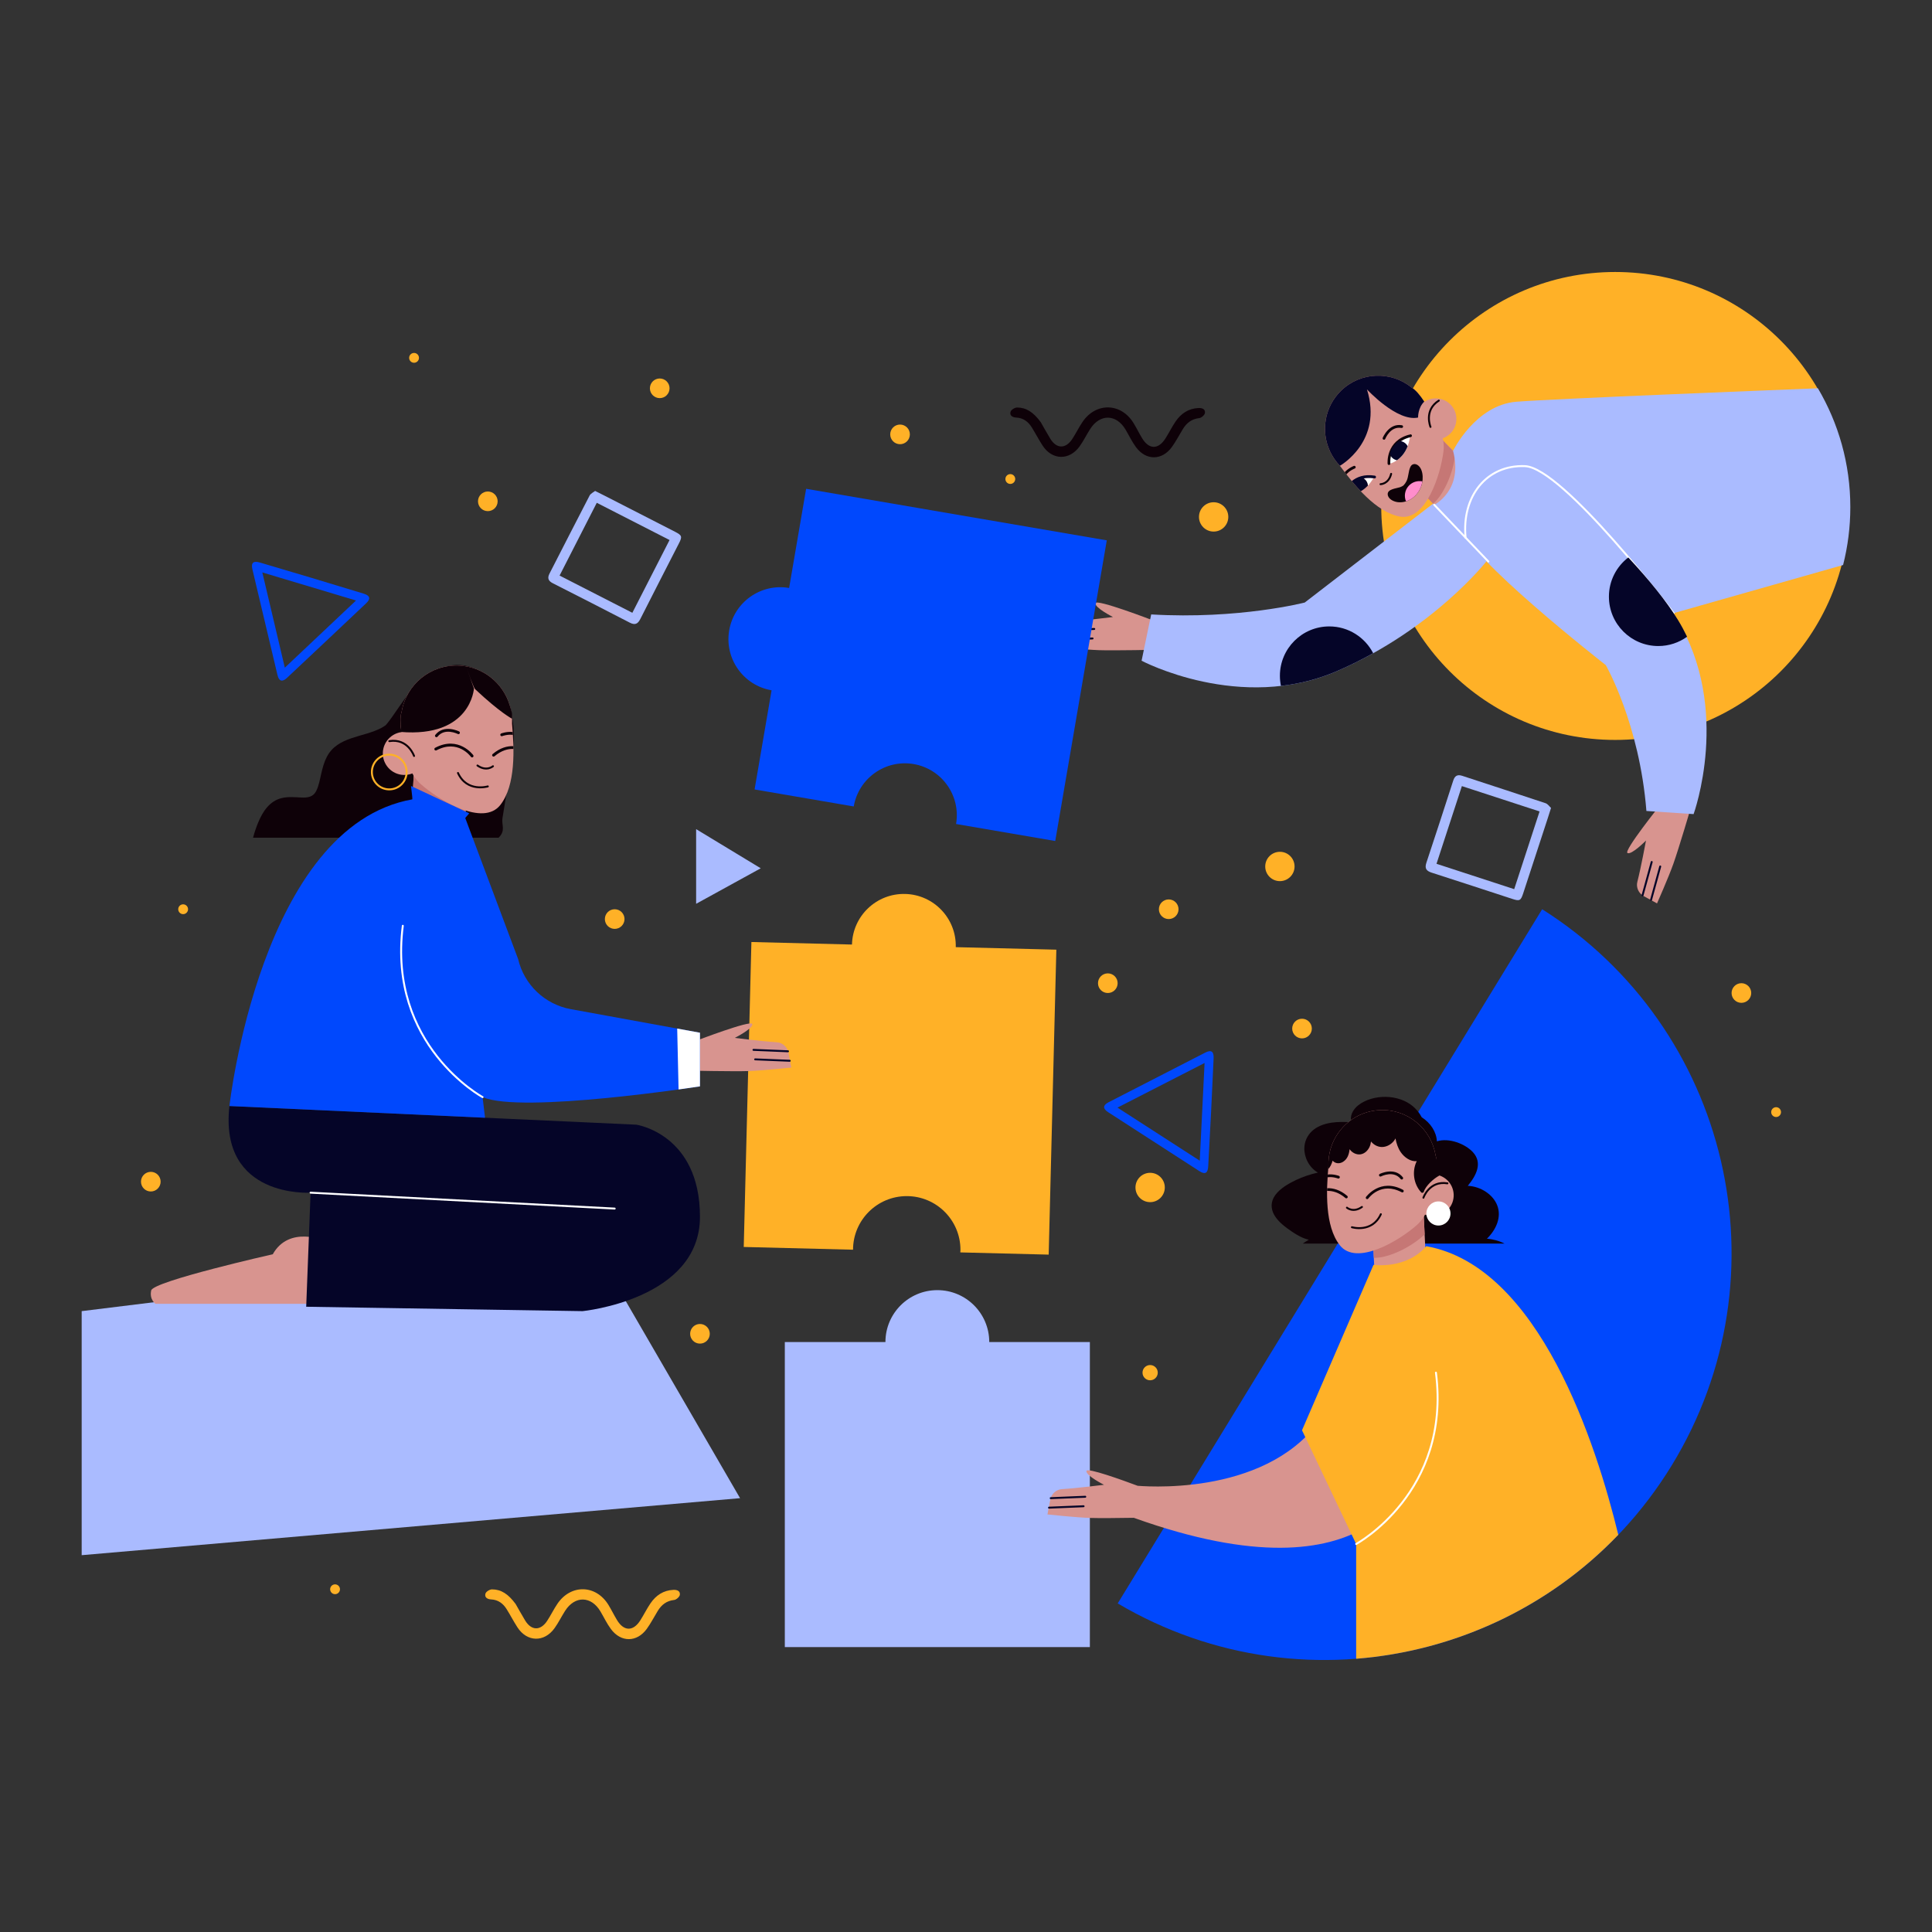 <?xml version="1.0" encoding="utf-8"?>
<!-- Generator: Adobe Illustrator 27.5.0, SVG Export Plug-In . SVG Version: 6.00 Build 0)  -->
<svg version="1.1" xmlns="http://www.w3.org/2000/svg" xmlns:xlink="http://www.w3.org/1999/xlink" x="0px" y="0px"
	 viewBox="0 0 500 500" style="enable-background:new 0 0 500 500;" xml:space="preserve">
<rect x="0" y="0" width="500" height="500" fill="#333333" stroke="none"/>
<g id="BACKGROUND">
	<rect style="fill:none;" width="500" height="500"/>
</g>
<g id="OBJECTS">
	<g>
		<g>
			<path style="fill:#AABBFF;" d="M256.018,347.323c0-7.42-6.015-13.435-13.435-13.435c-7.42,0-13.434,6.015-13.434,13.435h-26.038
				v78.945h78.945v-78.945H256.018z"/>
			<path style="fill:#FFB127;" d="M247.352,245.122c0.186-7.417-5.676-13.581-13.093-13.768
				c-7.417-0.186-13.581,5.676-13.768,13.093l-26.03-0.654l-1.982,78.92l28.284,0.71c0.017-7.663,6.233-13.87,13.9-13.87
				c7.677,0,13.901,6.224,13.901,13.901c0,0.225-0.023,0.444-0.034,0.667l22.869,0.574l1.982-78.92L247.352,245.122z"/>
			<g>
				<circle style="fill:#FFB127;" cx="418.014" cy="130.942" r="60.551"/>
				<g>
					<g>
						<path style="fill:#D8948F;" d="M298.323,160.534c0,0-14.664-5.635-14.834-4.431c-0.17,1.205,4.546,3.576,4.546,3.576
							s-7.012,0.895-10.888,1.125c-1.467,0.087-2.726,1.227-3.009,2.707l-0.736,3.844c0,0,7.115,0.77,10.998,0.906
							s15.519-0.114,15.519-0.114L298.323,160.534z"/>
						
							<line style="fill:none;stroke:#050528;stroke-width:0.5;stroke-linecap:round;stroke-linejoin:round;stroke-miterlimit:10;" x1="274.246" y1="163.144" x2="283.192" y2="162.776"/>
						
							<line style="fill:none;stroke:#050528;stroke-width:0.5;stroke-linecap:round;stroke-linejoin:round;stroke-miterlimit:10;" x1="273.809" y1="165.599" x2="282.755" y2="165.231"/>
					</g>
					<g>
						<path style="fill:#D8948F;" d="M429.933,207.983c0,0-9.833,12.252-8.738,12.781c1.096,0.529,4.79-3.242,4.79-3.242
							s-1.283,6.952-2.244,10.713c-0.364,1.424,0.339,2.97,1.662,3.691l3.437,1.872c0,0,2.9-6.543,4.212-10.2
							c1.313-3.657,4.617-14.816,4.617-14.816L429.933,207.983z"/>
						
							<line style="fill:none;stroke:#050528;stroke-width:0.5;stroke-linecap:round;stroke-linejoin:round;stroke-miterlimit:10;" x1="425.087" y1="231.711" x2="427.461" y2="223.078"/>
						
							<line style="fill:none;stroke:#050528;stroke-width:0.5;stroke-linecap:round;stroke-linejoin:round;stroke-miterlimit:10;" x1="427.293" y1="232.875" x2="429.666" y2="224.242"/>
					</g>
					<g>
						<g>
							<g>
								<path style="fill:#D8948F;" d="M382.927,133.239L382.927,133.239c2.609-2.538,2.668-6.748,0.13-9.358l-9.33-9.593
									c-2.537-2.609-6.748-2.668-9.357-0.13l0,0c-2.609,2.538-2.668,6.748-0.13,9.357l9.33,9.593
									C376.107,135.718,380.318,135.777,382.927,133.239z"/>
								<path style="fill:#C67775;" d="M363.966,114.551l0.808-0.786c2.387-2.321,6.239-2.268,8.561,0.119l3.308,3.401
									c-0.52,5.483-3.281,11.06-5.76,13.06l-7.035-7.234C361.526,120.724,361.579,116.872,363.966,114.551z"/>
							</g>
							<path style="fill:#D8948F;" d="M346.768,120.545c-1.075-1.111-1.914-2.361-2.54-3.685c-0.032-0.053-0.054-0.092-0.064-0.111
								c0,0,0.008-0.009,0.01-0.01c-2.374-5.149-1.405-11.445,2.891-15.623c5.051-4.912,12.903-5.157,18.243-0.827
								c0.006,0.003,0.013,0.004,0.019,0.007c2.621,1.525,5.808,7.83,7.441,11.369c0.741,1.606,1.02,3.379,0.807,5.135
								c-0.723,5.954-4.535,18.153-11.335,16.885C356.118,132.543,350.482,125.59,346.768,120.545z"/>
							
								<path style="fill:none;stroke:#0E0108;stroke-width:0.5;stroke-linecap:round;stroke-linejoin:round;stroke-miterlimit:10;" d="
								M357.274,125.307c0,0,2.117-0.009,2.752-2.676"/>
							<g>
								<path style="fill:#0E0108;" d="M363.004,110.658c0.051-0.05,0.088-0.116,0.102-0.191c0.035-0.193-0.093-0.378-0.286-0.413
									c-3.398-0.616-4.957,3.22-4.972,3.259c-0.072,0.182,0.017,0.388,0.199,0.461c0.182,0.072,0.389-0.016,0.461-0.199
									c0.054-0.136,1.362-3.333,4.185-2.822C362.81,110.775,362.924,110.736,363.004,110.658z"/>
							</g>
							<path style="fill:#0E0108;" d="M348.448,122.766c-0.148-0.191-0.294-0.379-0.438-0.567c1.002-1.102,2.342-1.609,2.364-1.618
								c0.184-0.067,0.389,0.028,0.455,0.213c0.067,0.184-0.028,0.387-0.212,0.455C350.596,121.256,349.322,121.735,348.448,122.766
								z"/>
							<path style="fill:#FFFFFF;" d="M359.817,119.949c0,0,4.599-1.08,5.151-7.531
								C364.968,112.418,358.207,114.953,359.817,119.949z"/>
							<g>
								<g>
									<path style="fill:#0E0108;" d="M359.711,120.239c0.075-0.073,0.117-0.178,0.106-0.29c-0.022-0.222-0.473-5.454,5.316-6.84
										c0.191-0.046,0.308-0.237,0.263-0.428c-0.046-0.191-0.238-0.308-0.428-0.263c-6.401,1.533-5.865,7.542-5.858,7.603
										c0.02,0.195,0.194,0.337,0.389,0.317C359.582,120.33,359.655,120.293,359.711,120.239z"/>
								</g>
							</g>
							<g>
								<path style="fill:#D8948F;" d="M375.409,104.713c-2.049-2.107-5.418-2.154-7.525-0.105
									c-2.107,2.049-2.154,5.418-0.105,7.524c2.049,2.107,5.418,2.154,7.524,0.105C377.41,110.189,377.457,106.82,375.409,104.713
									z"/>
								
									<path style="fill:none;stroke:#0E0108;stroke-width:0.5;stroke-linecap:round;stroke-linejoin:round;stroke-miterlimit:10;" d="
									M370.209,110.481c0,0-1.801-4.298,2.159-6.805"/>
							</g>
							<path style="fill:#050528;" d="M361.523,119.115c-0.406-0.089-0.798-0.268-1.132-0.563c-0.343-0.303-0.573-0.68-0.711-1.084
								c0.32-1.404,1.298-2.517,2.328-3.337c0.614-0.014,1.236,0.187,1.733,0.625c0.237,0.209,0.418,0.455,0.557,0.719
								C363.583,117.354,362.466,118.466,361.523,119.115z"/>
							<g>
								<path style="fill:#FFFFFF;" d="M352.914,123.81c0.729-0.141,1.562-0.171,2.51-0.045c-0.448,0.75-0.921,1.385-1.408,1.9
									c-0.027-0.297-0.1-0.594-0.238-0.878C353.576,124.373,353.271,124.048,352.914,123.81z"/>
								<polygon style="fill:#050528;" points="352.418,123.544 352.418,123.544 352.417,123.544 								"/>
								<path style="fill:#050528;" d="M352.17,127.134c0.03-0.018,0.061-0.035,0.091-0.053c0.101-0.061,0.203-0.123,0.305-0.191
									c0.092-0.061,0.184-0.125,0.276-0.193c0.109-0.079,0.217-0.165,0.326-0.253c0.087-0.071,0.175-0.14,0.262-0.217
									c0.13-0.115,0.26-0.242,0.39-0.371c0.065-0.065,0.131-0.122,0.196-0.191l0,0c-0.027-0.297-0.1-0.594-0.238-0.878
									c-0.202-0.414-0.506-0.738-0.863-0.977c0.729-0.141,1.562-0.171,2.51-0.045c0.09,0.012,0.179,0.021,0.271,0.036
									c0.194,0.031,0.376-0.101,0.407-0.294c0.031-0.194-0.101-0.376-0.295-0.407c-2.765-0.444-4.68,0.344-5.971,1.399
									c0.055,0.066,0.111,0.132,0.166,0.198c0,0,0,0,0.002,0.003c0.09,0.108,0.184,0.216,0.275,0.324
									C350.885,125.737,351.516,126.444,352.17,127.134z M352.418,123.544C352.418,123.544,352.417,123.544,352.418,123.544
									C352.417,123.544,352.418,123.544,352.418,123.544L352.418,123.544z"/>
							</g>
							<path style="fill:#0E0108;" d="M361.651,129.947c1.139,0.164,2.297-0.104,3.298-0.654c1.859-1.022,3.065-3.073,3.223-5.167
								c0.081-1.074-0.071-2.327-0.72-3.22c-0.665-0.914-1.898-1.222-2.455-0.041c-0.542,1.15-0.432,2.484-0.984,3.637
								c-0.201,0.419-0.479,0.813-0.814,1.15c-0.27,0.181-0.565,0.335-0.893,0.448c-0.887,0.304-3.233,0.455-3.168,1.817
								C359.195,129.122,360.618,129.798,361.651,129.947z"/>
							<path style="fill:#FF8DCC;" d="M364.527,125.789c0.927-1.05,2.299-1.455,3.582-1.21c-0.285,1.932-1.436,3.767-3.16,4.714
								c-0.345,0.189-0.712,0.331-1.087,0.447C363.34,128.442,363.538,126.909,364.527,125.789z"/>
						</g>
					</g>
					<g>
						<path style="fill:#AABBFF;" d="M370.882,130.345l-33.216,25.589c0,0-17.085,4.409-39.738,3.078l-2.485,11.984
							c0,0,25.551,13.538,50.617,2.663c25.066-10.875,38.826-28.631,38.826-28.631L370.882,130.345z"/>
						<path style="fill:#AABBFF;" d="M433.986,160.188c-9.084-14.91-34.705-38.526-40.602-38.526
							c-8.195,0-14.838,6.643-14.838,14.838c0,6.727,37.035,35.63,37.035,35.63s8.715,15.125,10.509,37.747l12.212,0.814
							C438.303,210.691,448.202,183.522,433.986,160.188z"/>
						<path style="fill:#AABBFF;" d="M476.99,146.224c1.22-4.793,1.872-9.813,1.872-14.985c0-11.227-3.067-21.732-8.391-30.746
							c-12.087,0.476-68.555,2.72-78.025,3.479c-10.617,0.851-16.393,12.698-16.393,12.698c2.704,10.25-4.874,13.971-4.874,13.971
							c6.583,14.87,54.595,30.132,54.595,30.132L476.99,146.224z"/>
						
							<line style="fill:none;stroke:#FFFFFF;stroke-width:0.5;stroke-linecap:round;stroke-linejoin:round;stroke-miterlimit:10;" x1="371.179" y1="130.642" x2="385.184" y2="145.326"/>
						
							<path style="fill:none;stroke:#FFFFFF;stroke-width:0.5;stroke-linecap:round;stroke-linejoin:round;stroke-miterlimit:10;" d="
							M433.132,158.684c0,0-28.606-37.641-38.468-38.047c-9.862-0.406-16.434,7.757-15.369,18.515"/>
						<path style="fill:#050528;" d="M436.617,164.786c-0.695-1.443-1.468-2.879-2.334-4.3c-2.957-4.854-7.67-10.628-12.881-16.212
							c-3.044,2.337-5.015,6.002-5.015,10.136c0,7.06,5.723,12.783,12.783,12.783C431.952,167.193,434.519,166.295,436.617,164.786z
							"/>
						<path style="fill:#050528;" d="M355.378,169.051c-2.124-4.115-6.408-6.934-11.358-6.934c-7.06,0-12.783,5.723-12.783,12.784
							c0,0.895,0.094,1.768,0.269,2.61c4.742-0.544,9.657-1.727,14.556-3.853C349.367,172.225,352.47,170.669,355.378,169.051z"/>
					</g>
				</g>
				<path style="fill:#050528;" d="M353.766,100.77c0,0,7.79,8.46,13.235,7.288c0,0-0.09-2.506,1.599-4.128
					c-1.091-1.651-2.226-3.025-3.272-3.634c-0.006-0.003-0.013-0.004-0.019-0.007c-5.341-4.331-13.192-4.086-18.243,0.827
					c-4.296,4.178-5.265,10.474-2.891,15.623c-0.001,0.001-0.01,0.01-0.01,0.01c0.01,0.019,0.032,0.058,0.064,0.111
					c0.626,1.325,1.466,2.574,2.54,3.685C346.768,120.545,357.996,114.256,353.766,100.77z"/>
			</g>
			<g>
				<path style="fill:#0048FD;" d="M399.112,235.31c48.533,30.688,63.6,94.76,33.541,143.919
					c-30.059,49.158-93.957,64.946-143.391,35.731L399.112,235.31z"/>
				<g>
					<g>
						<path style="fill:#0E0108;" d="M389.35,321.834h-52.19c0.504-0.347,1.023-0.681,1.562-0.993
							c-1.604-0.369-3.053-1.204-4.332-2.069c-1.796-1.215-3.638-2.604-4.629-4.359c-0.959-1.697-0.892-3.562,0.308-5.171
							c1.24-1.662,3.297-2.886,5.33-3.853c1.776-0.844,3.69-1.483,5.672-1.925c-2.378-1.377-3.598-4.092-3.505-6.414
							c0.062-1.557,0.679-3.08,1.926-4.277c1.272-1.221,3.15-1.936,5.061-2.219c1.74-0.257,3.504-0.233,5.257-0.104
							c-0.632-1.49,0.306-3.317,1.718-4.419c1.888-1.473,4.545-2.214,7.144-2.164c2.649,0.051,5.207,0.909,7.036,2.48
							c0.951,0.817,1.683,1.767,2.225,2.788c2.33,1.499,3.816,3.825,3.936,6.234c3.182-0.978,7.322,0.684,9.269,2.758
							c2.655,2.828,0.902,6.121-1.272,8.759c3.47,0.178,6.564,2.337,7.615,5.057c1.166,3.018-0.239,6.256-2.665,8.636
							C386.396,320.688,387.995,321.135,389.35,321.834z"/>
						<g>
							<g>
								<g>
									<path style="fill:#D8948F;" d="M362.752,335.815L362.752,335.815c3.689-0.175,6.563-3.337,6.388-7.025l-0.645-13.563
										c-0.175-3.689-3.337-6.563-7.025-6.388l0,0c-3.689,0.175-6.563,3.337-6.388,7.025l0.645,13.563
										C355.902,333.115,359.064,335.99,362.752,335.815z"/>
									<path style="fill:#C67775;" d="M360.899,308.866l1.142-0.054c3.374-0.16,6.267,2.47,6.427,5.844l0.228,4.809
										c-4.08,3.818-9.927,6.202-13.156,6.056l-0.486-10.227C354.895,311.919,357.525,309.026,360.899,308.866z"/>
								</g>
								<path style="fill:#D8948F;" d="M343.798,301.864c-0.07-1.567,0.132-3.081,0.546-4.509c0.011-0.062,0.021-0.107,0.026-0.128
									c0,0,0.012-0.001,0.014-0.001c1.656-5.51,6.623-9.644,12.697-9.933c7.141-0.339,13.274,4.751,14.423,11.632
									c0.002,0.006,0.008,0.012,0.01,0.018c0.968,2.921-0.847,9.856-1.985,13.643c-0.516,1.719-1.496,3.254-2.838,4.445
									c-4.551,4.04-15.648,10.751-19.964,5.217C342.841,317.268,343.23,308.196,343.798,301.864z"/>
								
									<path style="fill:none;stroke:#0E0108;stroke-width:0.5;stroke-linecap:round;stroke-linejoin:round;stroke-miterlimit:10;" d="
									M348.583,312.545c0,0,1.616,1.415,3.89-0.185"/>
								<g>
									<path style="fill:#0E0108;" d="M362.784,305.26c0.073-0.004,0.145-0.029,0.206-0.077c0.156-0.123,0.183-0.35,0.06-0.506
										c-2.169-2.752-5.932-0.884-5.969-0.864c-0.178,0.09-0.248,0.307-0.158,0.484c0.09,0.177,0.306,0.249,0.484,0.158
										c0.133-0.067,3.275-1.618,5.077,0.668C362.558,305.218,362.671,305.266,362.784,305.26z"/>
								</g>
								<path style="fill:#0E0108;" d="M343.582,304.681c0.015-0.245,0.031-0.486,0.048-0.726c1.502-0.164,2.862,0.351,2.885,0.359
									c0.185,0.073,0.276,0.283,0.203,0.467c-0.073,0.185-0.281,0.276-0.467,0.203C346.23,304.978,344.94,304.485,343.582,304.681
									z"/>
								<g>
									<g>
										<path style="fill:#0E0108;" d="M353.841,310.33c0.106-0.005,0.209-0.056,0.276-0.149c0.132-0.184,3.306-4.464,8.638-1.626
											c0.176,0.093,0.394,0.027,0.487-0.149c0.093-0.176,0.026-0.394-0.149-0.487c-5.895-3.137-9.527,1.792-9.562,1.842
											c-0.116,0.162-0.079,0.387,0.083,0.503C353.683,310.313,353.763,310.334,353.841,310.33z"/>
									</g>
								</g>
								<path style="fill:#0E0108;" d="M343.46,307.503c1.536-0.055,3.337,0.403,5.206,1.991c0.152,0.129,0.17,0.356,0.041,0.508
									c-0.129,0.152-0.356,0.17-0.508,0.042c-1.724-1.465-3.365-1.889-4.752-1.84C343.449,307.968,343.455,307.736,343.46,307.503
									z"/>
								<g>
									<path style="fill:#D8948F;" d="M376.209,309.078c-0.142-2.978-2.671-5.278-5.649-5.137
										c-2.978,0.142-5.278,2.671-5.137,5.649c0.142,2.978,2.671,5.278,5.649,5.137
										C374.05,314.586,376.35,312.056,376.209,309.078z"/>
									
										<path style="fill:none;stroke:#0E0108;stroke-width:0.5;stroke-linecap:round;stroke-linejoin:round;stroke-miterlimit:10;" d="
										M368.38,309.968c0,0,1.519-4.477,6.215-3.722"/>
								</g>
								
									<path style="fill:none;stroke:#0E0108;stroke-width:0.5;stroke-linecap:round;stroke-linejoin:round;stroke-miterlimit:10;" d="
									M349.874,317.604c0,0,5.228,1.573,7.488-3.367"/>
							</g>
						</g>
						<path style="fill:#0E0108;" d="M343.798,301.864c-0.07-1.567,0.132-3.081,0.546-4.509c0.011-0.062,0.021-0.107,0.026-0.128
							c0,0,0.012-0.001,0.014-0.001c1.656-5.51,6.623-9.644,12.697-9.933c7.141-0.339,13.274,4.751,14.423,11.633
							c0.002,0.006,0.008,0.012,0.01,0.018c0.435,1.313,1.066,5.472,0.997,5.289c-1.467,0.753-3.561,2.673-4.016,4.168
							c-0.087,0.286-0.475,0.421-0.693,0.183c-1.999-2.177-2.432-5.475-1.145-8.093c-1.617,0.217-3.281-1.029-4.163-2.336
							c-0.711-1.055-1.115-2.277-1.34-3.535c-0.122,0.234-0.264,0.463-0.444,0.684c-0.674,0.827-1.645,1.406-2.712,1.523
							c-1.241,0.136-2.423-0.471-3.183-1.409c-0.059,0.486-0.175,0.962-0.385,1.416c-0.439,0.945-1.273,1.754-2.334,1.908
							c-1.048,0.152-2.092-0.384-2.726-1.204c-0.034-0.044-0.06-0.091-0.091-0.136c-0.144,1.322-0.553,2.558-1.695,3.273
							c-0.768,0.481-1.751,0.526-2.469-0.069c-0.085-0.07-0.163-0.146-0.234-0.227c-0.236,0.829-0.593,1.623-1.142,2.189
							C343.758,302.332,343.778,302.093,343.798,301.864z"/>
						<path style="fill:#FFFFFF;" d="M375.387,314.046c0-1.723-1.397-3.12-3.12-3.12c-1.723,0-3.12,1.397-3.12,3.12
							c0,1.723,1.397,3.12,3.12,3.12C373.991,317.166,375.387,315.769,375.387,314.046z"/>
					</g>
					<g>
						<g>
							<path style="fill:#D8948F;" d="M271.814,388.093c0.283-1.48,1.542-2.62,3.009-2.707c3.875-0.23,10.888-1.125,10.888-1.125
								s-4.716-2.371-4.546-3.576c0.135-0.96,9.471,2.422,13.259,3.836c4.763,0.382,37.218,2.101,49.512-20.678l21.393,17.066
								c0,0-8.438,34.692-71.904,11.896c-3.737,0.06-8.981,0.12-11.348,0.037c-3.883-0.136-10.998-0.906-10.998-0.906
								L271.814,388.093z"/>
							
								<line style="fill:none;stroke:#050528;stroke-width:0.5;stroke-linecap:round;stroke-linejoin:round;stroke-miterlimit:10;" x1="271.922" y1="387.726" x2="280.868" y2="387.358"/>
							
								<line style="fill:none;stroke:#050528;stroke-width:0.5;stroke-linecap:round;stroke-linejoin:round;stroke-miterlimit:10;" x1="271.485" y1="390.181" x2="280.431" y2="389.813"/>
						</g>
						<path style="fill:#FFB127;" d="M336.961,370.15l18.501-42.808c0,0,8.511,1.232,13.639-4.829
							c29.273,5.171,44.066,51.412,49.712,74.691c-18.174,18.98-42.508,30.092-67.841,32.08l0-29.701L336.961,370.15z"/>
						
							<path style="fill:none;stroke:#FFFFFF;stroke-width:0.5;stroke-linecap:round;stroke-linejoin:round;stroke-miterlimit:10;" d="
							M350.973,399.583c0,0,24.6-13.349,20.647-44.341"/>
					</g>
				</g>
			</g>
			<g>
				<polygon style="fill:#AABBFF;" points="191.528,387.726 153.949,322.936 21.138,339.321 21.138,402.479 				"/>
				<g>
					<g>
						<path style="fill:#0E0108;" d="M130.824,206.897c-0.264,1.633-0.528,3.267-0.793,4.901c-0.27,1.673,0.904,3.135-0.992,4.998
							H65.495c0.348-1.335,0.786-2.645,1.316-3.92c1.169-2.81,2.927-5.57,6.077-6.328c1.68-0.404,3.374-0.234,5.077-0.151
							c1.6,0.078,3.063-0.105,3.854-1.658c0.718-1.41,0.979-3.075,1.336-4.601c0.341-1.459,0.727-2.925,1.424-4.261
							c2.794-5.357,9.405-4.979,14.122-7.497c0.391-0.209,0.759-0.445,1.116-0.695c0.665-0.751,1.252-1.585,1.819-2.377
							c1.368-1.909,2.634-3.887,4.076-5.743c2.322-2.989,5.303-5.758,9.01-6.768c0.746-0.306,1.54-0.521,2.369-0.633
							c2.628-0.356,5.257,0.42,7.509,1.765c2.409,1.439,4.518,3.52,5.911,5.961c1.4,2.453,2.094,5.21,2.347,8.007
							c0.286,3.173-0.057,6.36-0.513,9.499C131.883,200.569,131.336,203.731,130.824,206.897z"/>
						<g>
							<g>
								<g>
									<path style="fill:#D8948F;" d="M112.963,222.308L112.963,222.308c-3.805-0.181-6.771-3.442-6.59-7.248l0.665-13.991
										c0.181-3.805,3.442-6.771,7.248-6.59h0c3.805,0.181,6.771,3.442,6.59,7.247l-0.665,13.992
										C120.029,219.524,116.768,222.489,112.963,222.308z"/>
									<path style="fill:#C67775;" d="M114.874,194.507l-1.178-0.056c-3.481-0.165-6.465,2.548-6.63,6.029l-0.236,4.961
										c4.209,3.939,10.241,6.398,13.572,6.247l0.501-10.55C121.069,197.657,118.356,194.673,114.874,194.507z"/>
								</g>
								<path style="fill:#D8948F;" d="M132.516,187.284c0.073-1.617-0.136-3.178-0.563-4.651c-0.012-0.064-0.021-0.11-0.027-0.132
									c0,0-0.012-0.001-0.014-0.001c-1.708-5.684-6.833-9.949-13.099-10.247c-7.367-0.35-13.694,4.901-14.879,12
									c-0.002,0.006-0.008,0.012-0.01,0.019c-0.998,3.013,0.874,10.167,2.048,14.074c0.533,1.773,1.543,3.357,2.928,4.586
									c4.695,4.168,16.143,11.091,20.595,5.383C133.503,203.175,133.102,193.816,132.516,187.284z"/>
								
									<path style="fill:none;stroke:#0E0108;stroke-width:0.5;stroke-linecap:round;stroke-linejoin:round;stroke-miterlimit:10;" d="
									M127.58,198.303c0,0-1.667,1.46-4.013-0.191"/>
								<g>
									<path style="fill:#0E0108;" d="M112.93,190.788c-0.075-0.004-0.149-0.03-0.212-0.08c-0.161-0.127-0.189-0.361-0.062-0.522
										c2.238-2.839,6.12-0.912,6.158-0.891c0.183,0.093,0.256,0.316,0.163,0.5c-0.093,0.183-0.316,0.257-0.5,0.163
										c-0.137-0.069-3.379-1.669-5.238,0.689C113.163,190.744,113.047,190.793,112.93,190.788z"/>
								</g>
								<path style="fill:#0E0108;" d="M132.739,190.19c-0.016-0.252-0.032-0.501-0.05-0.748c-1.55-0.169-2.952,0.362-2.976,0.371
									c-0.191,0.075-0.285,0.292-0.21,0.482c0.075,0.191,0.29,0.284,0.482,0.21C130.007,190.496,131.339,189.988,132.739,190.19z"
									/>
								<g>
									<g>
										<path style="fill:#0E0108;" d="M122.155,196.018c-0.109-0.005-0.215-0.058-0.285-0.154
											c-0.136-0.19-3.411-4.605-8.911-1.678c-0.181,0.096-0.406,0.028-0.503-0.154c-0.096-0.181-0.027-0.406,0.154-0.503
											c6.082-3.236,9.828,1.848,9.865,1.9c0.119,0.167,0.082,0.399-0.085,0.518C122.319,196,122.236,196.022,122.155,196.018z"
											/>
									</g>
								</g>
								<path style="fill:#0E0108;" d="M132.865,193.101c-1.584-0.057-3.443,0.416-5.37,2.053c-0.157,0.133-0.176,0.368-0.043,0.524
									c0.133,0.157,0.368,0.176,0.524,0.043c1.778-1.511,3.471-1.949,4.902-1.898C132.876,193.581,132.87,193.341,132.865,193.101
									z"/>
								<g>
									<path style="fill:#D8948F;" d="M99.081,194.726c0.146-3.073,2.755-5.445,5.828-5.299c3.073,0.146,5.445,2.755,5.299,5.828
										c-0.146,3.073-2.755,5.445-5.828,5.299C101.307,200.408,98.935,197.799,99.081,194.726z"/>
									
										<path style="fill:none;stroke:#0E0108;stroke-width:0.5;stroke-linecap:round;stroke-linejoin:round;stroke-miterlimit:10;" d="
										M107.157,195.644c0,0-1.567-4.619-6.411-3.84"/>
								</g>
								
									<path style="fill:none;stroke:#0E0108;stroke-width:0.5;stroke-linecap:round;stroke-linejoin:round;stroke-miterlimit:10;" d="
									M126.248,203.521c0,0-5.393,1.623-7.725-3.474"/>
							</g>
						</g>
						<path style="fill:#0E0108;" d="M103.924,184.272c0.002-0.007,0.008-0.012,0.01-0.019c1.185-7.099,7.513-12.351,14.879-12
							c6.266,0.298,11.391,4.563,13.099,10.247c0.002,0,0.014,0.001,0.014,0.001c0.006,0.022,0.015,0.068,0.027,0.131
							c0.427,1.473,0.65,1.764,0.577,3.381c0,0-3.053-1.542-9.581-7.664c-0.422-0.395-2.066-5.179-2.066-5.179l1.771,5.016
							c0,0-0.764,12.757-19.012,11.234l0.168-0.528C103.58,187.039,103.558,185.377,103.924,184.272z"/>
						
							<path style="fill:none;stroke:#FFB127;stroke-width:0.5;stroke-linecap:round;stroke-linejoin:round;stroke-miterlimit:10;" d="
							M105.235,199.796c0-2.484-2.014-4.498-4.498-4.498c-2.484,0-4.498,2.014-4.498,4.498c0,2.484,2.014,4.498,4.498,4.498
							C103.221,204.293,105.235,202.28,105.235,199.796z"/>
					</g>
					<g>
						<path style="fill:#D8948F;" d="M84.17,321.137c0,0-9.317-4.12-13.578,3.465c0,0-30.948,6.976-31.463,9.364
							c-0.515,2.388,1.124,3.465,1.124,3.465h43.261L84.17,321.137z"/>
						<path style="fill:#050528;" d="M59.374,286.239l105.312,4.826c0,0,16.464,2.413,16.464,23.844s-30.373,24.412-30.373,24.412
							l-71.533-1.135l1.135-29.522C80.38,308.664,56.677,310.225,59.374,286.239z"/>
						
							<line style="fill:none;stroke:#FFFFFF;stroke-width:0.5;stroke-linecap:round;stroke-linejoin:round;stroke-miterlimit:10;" x1="80.38" y1="308.664" x2="159.081" y2="312.78"/>
					</g>
					<g>
						<g>
							<path style="fill:#D8948F;" d="M179.866,269.462c0,0,14.664-5.635,14.834-4.431c0.17,1.205-4.546,3.576-4.546,3.576
								s7.012,0.895,10.888,1.125c1.467,0.087,2.726,1.227,3.009,2.707l0.736,3.844c0,0-7.115,0.77-10.998,0.906
								c-3.883,0.136-15.519-0.114-15.519-0.114L179.866,269.462z"/>
							
								<line style="fill:none;stroke:#050528;stroke-width:0.5;stroke-linecap:round;stroke-linejoin:round;stroke-miterlimit:10;" x1="203.942" y1="272.072" x2="194.997" y2="271.704"/>
							
								<line style="fill:none;stroke:#050528;stroke-width:0.5;stroke-linecap:round;stroke-linejoin:round;stroke-miterlimit:10;" x1="204.379" y1="274.527" x2="195.434" y2="274.159"/>
						</g>
						<path style="fill:#0048FD;" d="M59.374,286.239c0,0,8.079-72.436,47.389-79.379l-0.398-3.448l15.076,7.068l-1.039,1.209
							l13.69,36.516c1.562,6.647,6.914,11.737,13.631,12.962l33.427,6.099v13.887c0,0-46.217,7.157-56.258,2.777l0.631,5.34
							L59.374,286.239z"/>
						
							<path style="fill:none;stroke:#FFFFFF;stroke-width:0.5;stroke-linecap:round;stroke-linejoin:round;stroke-miterlimit:10;" d="
							M124.892,283.93c0,0-24.6-13.349-20.647-44.341"/>
						<polygon style="fill:#FFFFFF;" points="181.15,267.266 175.256,266.19 175.614,281.951 181.15,281.152 						"/>
					</g>
				</g>
			</g>
			<path style="fill:#0048FD;" d="M204.225,152.165c-7.313-1.254-14.258,3.658-15.512,10.971
				c-1.254,7.313,3.658,14.258,10.971,15.512l-4.4,25.663l25.663,4.4c1.254-7.313,8.199-12.225,15.512-10.971
				c7.313,1.254,12.225,8.199,10.971,15.512l25.664,4.4l13.341-77.81l-77.81-13.341L204.225,152.165z"/>
		</g>
		<g>
			<path style="fill:#AABBFF;" d="M401.407,209.094c-0.375,1.178-0.621,1.968-0.878,2.755c-2.108,6.452-4.215,12.904-6.329,19.354
				c-0.618,1.886-0.923,2.052-2.754,1.456c-6.978-2.273-13.946-4.579-20.935-6.817c-1.401-0.449-1.845-1.118-1.365-2.562
				c2.35-7.069,4.654-14.153,6.942-21.242c0.404-1.252,1.066-1.675,2.356-1.25c7.18,2.367,14.376,4.683,21.546,7.081
				C400.583,208.066,401.016,208.744,401.407,209.094z M371.766,223.549c6.754,2.204,13.38,4.366,20.109,6.562
				c2.218-6.795,4.369-13.385,6.564-20.11c-6.767-2.207-13.358-4.356-20.107-6.557C376.125,210.204,373.973,216.792,371.766,223.549
				z"/>
			<path style="fill:#AABBFF;" d="M154.014,127.053c1.105,0.555,1.847,0.921,2.584,1.298c6.042,3.092,12.085,6.183,18.124,9.281
				c1.766,0.906,1.882,1.233,1.006,2.948c-3.337,6.536-6.706,13.057-10.011,19.609c-0.662,1.313-1.393,1.647-2.744,0.947
				c-6.614-3.427-13.25-6.813-19.893-10.183c-1.173-0.595-1.488-1.315-0.866-2.522c3.462-6.72,6.876-13.466,10.367-20.171
				C152.87,127.705,153.607,127.384,154.014,127.053z M163.65,158.591c3.234-6.325,6.407-12.532,9.63-18.834
				c-6.364-3.255-12.536-6.411-18.834-9.632c-3.239,6.338-6.394,12.511-9.624,18.833
				C151.152,152.197,157.321,155.353,163.65,158.591z"/>
			<path style="fill:#0048FD;" d="M313.428,287.788c-0.246,4.683-0.483,9.367-0.74,14.049c-0.098,1.791-0.819,2.198-2.304,1.242
				c-7.887-5.073-15.764-10.163-23.629-15.269c-1.39-0.902-1.336-1.788,0.135-2.547c8.331-4.295,16.668-8.581,25.014-12.846
				c1.573-0.804,2.258-0.322,2.178,1.483C313.878,278.531,313.648,283.159,313.428,287.788z M289.203,286.648
				c7.208,4.651,14.103,9.099,21.288,13.735c0.421-8.514,0.827-16.718,1.251-25.28C304.071,279.032,296.782,282.766,289.203,286.648
				z"/>
			<path style="fill:#0048FD;" d="M80.612,149.545c4.489,1.359,8.98,2.709,13.465,4.078c1.715,0.524,1.938,1.32,0.655,2.534
				c-6.812,6.445-13.638,12.876-20.477,19.292c-1.209,1.134-2.056,0.87-2.44-0.74c-2.178-9.117-4.345-18.236-6.49-27.361
				c-0.404-1.72,0.228-2.27,1.961-1.761C71.731,146.894,76.17,148.224,80.612,149.545z M73.711,172.794
				c6.24-5.887,12.208-11.518,18.428-17.386c-8.166-2.445-16.035-4.801-24.247-7.26C69.872,156.536,71.754,164.507,73.711,172.794z"
				/>
			<path style="fill:#0E0108;" d="M269.346,109.261c0.515,0.897,1.449,2.588,2.446,4.241c1.618,2.684,3.985,2.734,5.717,0.097
				c0.938-1.428,1.685-2.983,2.642-4.397c3.487-5.152,10.009-4.985,13.229,0.32c0.773,1.274,1.428,2.619,2.199,3.894
				c1.78,2.941,4.181,2.971,6.028,0.068c0.918-1.443,1.673-2.992,2.634-4.403c1.404-2.062,3.324-3.36,5.907-3.485
				c0.947-0.046,1.821,0.265,1.69,1.285c-0.066,0.516-0.911,1.266-1.467,1.326c-1.959,0.214-3.264,1.232-4.24,2.82
				c-0.953,1.551-1.785,3.187-2.849,4.656c-2.557,3.529-6.694,3.557-9.287,0.047c-1.043-1.412-1.805-3.032-2.704-4.551
				c-2.389-4.037-6.601-4.126-9.139-0.175c-0.954,1.485-1.727,3.093-2.755,4.521c-2.668,3.708-7.116,3.587-9.587-0.228
				c-0.989-1.527-1.829-3.15-2.792-4.695c-0.923-1.482-2.202-2.45-4.034-2.537c-0.952-0.045-1.76-0.529-1.451-1.517
				c0.158-0.506,1.103-1.084,1.69-1.082C265.59,105.476,267.422,106.651,269.346,109.261z"/>
			<path style="fill:#FFB127;" d="M133.451,415.122c0.516,0.897,1.449,2.588,2.446,4.241c1.618,2.684,3.985,2.734,5.717,0.097
				c0.938-1.428,1.685-2.983,2.642-4.397c3.487-5.152,10.009-4.985,13.229,0.32c0.773,1.274,1.428,2.619,2.199,3.894
				c1.78,2.941,4.181,2.971,6.028,0.068c0.918-1.443,1.673-2.992,2.634-4.404c1.404-2.062,3.324-3.36,5.907-3.485
				c0.948-0.046,1.821,0.265,1.69,1.285c-0.066,0.516-0.911,1.266-1.467,1.327c-1.959,0.213-3.264,1.232-4.24,2.82
				c-0.953,1.551-1.784,3.187-2.848,4.656c-2.557,3.529-6.694,3.557-9.287,0.047c-1.043-1.412-1.805-3.031-2.704-4.551
				c-2.389-4.037-6.602-4.126-9.139-0.175c-0.954,1.485-1.727,3.093-2.755,4.521c-2.668,3.708-7.116,3.587-9.587-0.228
				c-0.989-1.527-1.829-3.15-2.791-4.695c-0.923-1.482-2.202-2.45-4.034-2.537c-0.952-0.045-1.76-0.529-1.451-1.517
				c0.158-0.506,1.103-1.085,1.69-1.082C129.695,411.336,131.527,412.511,133.451,415.122z"/>
			<path style="fill:#AABBFF;" d="M180.158,214.582c5.798,3.512,11.112,6.732,16.721,10.13c-5.719,3.144-11.189,6.15-16.721,9.191
				C180.158,227.507,180.158,221.302,180.158,214.582z"/>
			<circle style="fill:#FFB127;" cx="302.461" cy="235.31" r="2.542"/>
			<path style="fill:#FFB127;" d="M123.706,129.74c0-1.404,1.138-2.542,2.542-2.542s2.542,1.138,2.542,2.542
				c0,1.404-1.138,2.542-2.542,2.542S123.706,131.144,123.706,129.74z"/>
			<path style="fill:#FFB127;" d="M178.608,345.185c0-1.404,1.138-2.542,2.542-2.542c1.404,0,2.542,1.138,2.542,2.542
				c0,1.404-1.138,2.542-2.542,2.542C179.746,347.728,178.608,346.589,178.608,345.185z"/>
			<path style="fill:#FFB127;" d="M168.195,100.493c0-1.404,1.138-2.542,2.542-2.542c1.404,0,2.542,1.138,2.542,2.542
				c0,1.404-1.138,2.542-2.542,2.542C169.333,103.035,168.195,101.897,168.195,100.493z"/>
			<circle style="fill:#FFB127;" cx="297.654" cy="355.243" r="1.973"/>
			<circle style="fill:#FFB127;" cx="336.961" cy="266.19" r="2.542"/>
			<path style="fill:#FFB127;" d="M36.487,305.813c0-1.404,1.138-2.542,2.542-2.542s2.542,1.138,2.542,2.542
				c0,1.404-1.138,2.542-2.542,2.542S36.487,307.217,36.487,305.813z"/>
			<path style="fill:#FFB127;" d="M448.131,256.992c0-1.404,1.138-2.542,2.542-2.542c1.404,0,2.542,1.138,2.542,2.542
				s-1.138,2.542-2.542,2.542C449.27,259.534,448.131,258.396,448.131,256.992z"/>
			<circle style="fill:#FFB127;" cx="47.396" cy="235.31" r="1.271"/>
			<circle style="fill:#FFB127;" cx="459.655" cy="287.812" r="1.271"/>
			<circle style="fill:#FFB127;" cx="286.702" cy="254.45" r="2.542"/>
			<path style="fill:#FFB127;" d="M85.441,411.3c0-0.702,0.569-1.271,1.271-1.271c0.702,0,1.271,0.569,1.271,1.271
				c0,0.702-0.569,1.271-1.271,1.271C86.01,412.571,85.441,412.002,85.441,411.3z"/>
			<path style="fill:#FFB127;" d="M156.539,237.852c0-1.404,1.138-2.542,2.542-2.542c1.404,0,2.542,1.138,2.542,2.542
				c0,1.404-1.138,2.542-2.542,2.542C157.677,240.394,156.539,239.256,156.539,237.852z"/>
			<circle style="fill:#FFB127;" cx="107.157" cy="92.611" r="1.271"/>
			<circle style="fill:#FFB127;" cx="232.931" cy="112.418" r="2.542"/>
			<circle style="fill:#FFB127;" cx="261.469" cy="123.969" r="1.271"/>
			<path style="fill:#FFB127;" d="M310.294,133.776c0-2.096,1.699-3.795,3.795-3.795c2.096,0,3.795,1.699,3.795,3.795
				c0,2.096-1.699,3.795-3.795,3.795C311.993,137.571,310.294,135.872,310.294,133.776z"/>
			<circle style="fill:#FFB127;" cx="331.236" cy="224.242" r="3.795"/>
			<path style="fill:#FFB127;" d="M293.859,307.319c0-2.096,1.699-3.795,3.795-3.795c2.096,0,3.795,1.699,3.795,3.795
				s-1.699,3.795-3.795,3.795C295.558,311.113,293.859,309.414,293.859,307.319z"/>
		</g>
	</g>
</g>
</svg>
